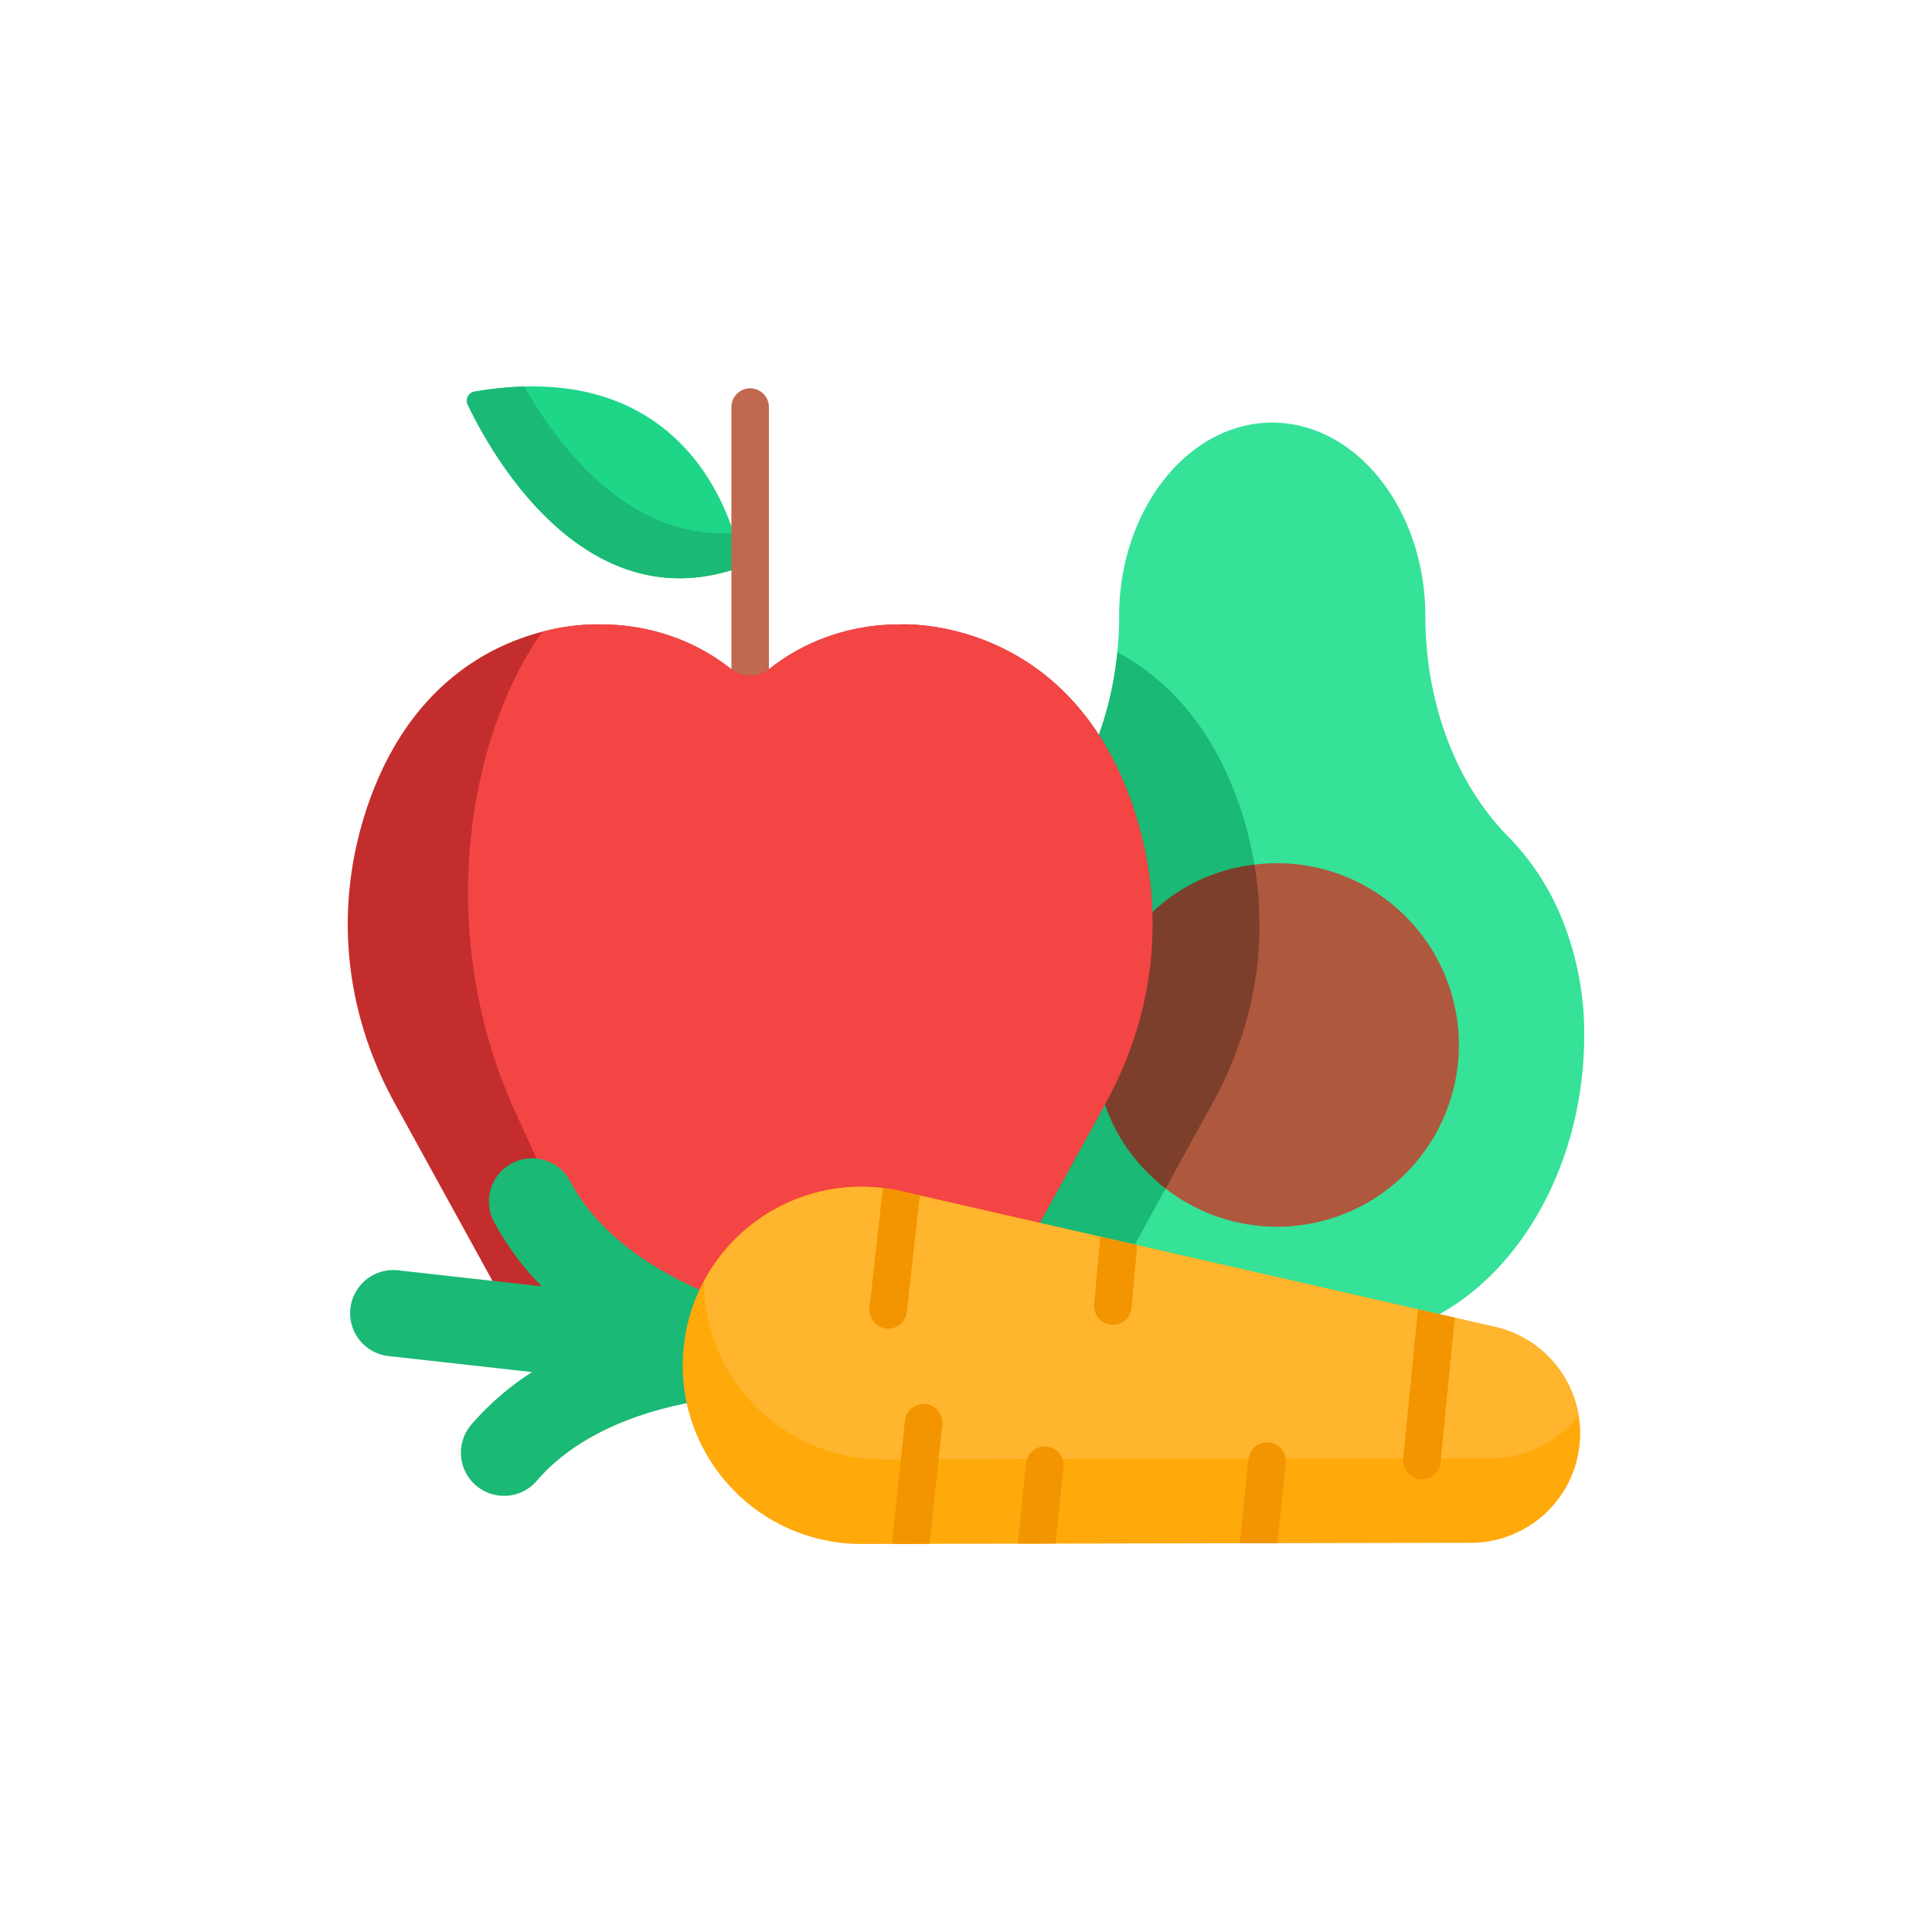 <svg xmlns="http://www.w3.org/2000/svg" viewBox="0 0 800 800">
    <defs>
        <clipPath id="a">
            <path d="M0 0h800v800H0z"/>
        </clipPath>
        <filter id="b" x="-14" y="-10" width="836" height="836" filterUnits="userSpaceOnUse">
            <feOffset dx="4" dy="8"/>
            <feGaussianBlur stdDeviation="6" result="blur"/>
            <feFlood flood-opacity=".161"/>
            <feComposite operator="in" in2="blur"/>
            <feComposite in="SourceGraphic"/>
        </filter>
    </defs>
    <g data-name="food scanner" clip-path="url(#a)">
        <path data-name="Pfad 851" d="M656 428.348c0 69.539-44.949 126.445-99.887 126.445h-58.605a82.1 82.1 0 01-42.629-12.176c-37.367-22.5-57.258-69.176-57.258-114.27 0-33.031 12.269-62.605 31.332-81.773 10.965-11.035 19.586-25 25.449-40.637a142.1 142.1 0 008.27-35.875c.488-4.879.734-9.832.734-14.816 0-44.141 28.539-80.25 63.406-80.25 17.438 0 33.289 9.023 44.781 23.574s18.621 34.605 18.621 56.676c0 35.469 12.527 69.258 34.461 91.328a104.775 104.775 0 0122.809 35.688A126.618 126.618 0 01656 428.347zm0 0" fill="#35e298"/>
        <path data-name="Pfad 852" d="M521.422 388.262c-.777 23.914-7.664 47.34-19.426 68.7l-47.113 85.66c-37.371-22.5-57.262-69.176-57.262-114.27 0-33.031 12.269-62.605 31.336-81.773 10.961-11.035 19.582-25 25.449-40.637a142.1 142.1 0 008.266-35.875c18.672 10.023 38.6 28.672 50.516 63.289a152.944 152.944 0 018.234 54.91zm0 0" fill="#1ab975"/>
        <path data-name="Pfad 853" d="M604.082 432.7a75.264 75.264 0 11-75.262-75.266 75.264 75.264 0 0175.262 75.266zm0 0" fill="#ae583e"/>
        <path data-name="Pfad 854" d="M519.434 358.016C453 366.282 429.9 451.145 482.649 492.137L502 456.957c11.758-21.355 18.648-44.781 19.426-68.7a153.4 153.4 0 00-1.988-30.246zm0 0" fill="#7c3f2c"/>
        <path data-name="Pfad 855" d="M306.41 230.176c-3.934-17.91-24.219-82.766-109.926-68.012a3.831 3.831 0 00-2.8 5.422c8.878 18.644 46.534 87.746 109.216 68.523a5.082 5.082 0 003.508-5.934zm0 0" fill="#1ed688"/>
        <path data-name="Pfad 856" d="M302.9 236.105c-62.681 19.231-100.337-49.871-109.216-68.519a3.829 3.829 0 012.8-5.422 144.073 144.073 0 0120.616-2.113c13.148 23.2 42.586 63.7 86.688 60.574 1.25 3.836 2.09 7.129 2.621 9.555a5.072 5.072 0 01-3.516 5.926zm0 0" fill="#1ab975"/>
        <path data-name="Pfad 857" d="M310.625 287.234a7.767 7.767 0 01-7.77-7.77v-110.98a7.77 7.77 0 0115.539 0v110.98a7.767 7.767 0 01-7.769 7.77zm0 0" fill="#c0694e"/>
        <path data-name="Pfad 858" d="M457.719 456.953l-54.687 99.434c-14.145 23.172-46.324 31.59-71.715 18.348a44.634 44.634 0 00-41.395 0c-24.8 12.938-57.18 5.414-71.7-18.348l-54.7-99.434c-22.4-40.715-24.652-84.4-11.187-123.6 16.8-48.848 49.59-65.891 72.238-71.777a90.945 90.945 0 0122.281-3.055c1.281 0 1.977.039 1.977.039a88.764 88.764 0 0129.1 4.859 84.133 84.133 0 0124.523 13.4 12.554 12.554 0 0016.352 0 84.054 84.054 0 0124.527-13.4 88.689 88.689 0 0129.094-4.859s69.246-4.414 96.488 74.793c13.57 39.457 11.09 83.148-11.191 123.6zm0 0" fill="#c42d2d"/>
        <path data-name="Pfad 859" d="M457.719 456.953l-54.687 99.434c-14.145 23.172-46.324 31.59-71.715 18.348a44.634 44.634 0 00-41.395 0 55.49 55.49 0 01-21.746 6.125c-.418-.832-43.844-96.336-54.918-120.684-33.113-72.8-20.273-153.918 11.313-198.6a90.945 90.945 0 0122.281-3.055c1.281 0 1.977.039 1.977.039a88.764 88.764 0 0129.1 4.859 84.133 84.133 0 0124.523 13.4 12.554 12.554 0 0016.352 0 84.054 84.054 0 0124.527-13.4 88.689 88.689 0 0129.094-4.859s69.246-4.414 96.488 74.793c13.57 39.457 11.09 83.148-11.191 123.6zm0 0" fill="#f44545"/>
        <path data-name="Pfad 860" d="M211.977 481.7a17.859 17.859 0 00-7.461 24.129 114.889 114.889 0 0019.777 26.809L164.719 526a17.86 17.86 0 00-3.953 35.5l59.57 6.637a114.958 114.958 0 00-25.191 21.8 17.859 17.859 0 1027.145 23.215c20.41-23.852 57.401-34.09 88.71-35.113a17.849 17.849 0 003.313-35.258c-.566-.129-57.168-13.762-78.2-53.621a17.856 17.856 0 00-24.136-7.46zm0 0" fill="#1ab975"/>
        <path data-name="Pfad 861" d="M654.023 598.59a45.265 45.265 0 01-44.9 40.246c-132.008.258-39.746.082-252.215.488a73.963 73.963 0 1116.32-146.047c187.2 42.77 201.727 46.086 213.887 48.863l15.273 3.492 16.723 3.824a45.265 45.265 0 0134.91 49.133zm0 0" fill="#ffa90b"/>
        <path data-name="Pfad 862" d="M653.668 586.043a45.182 45.182 0 01-35.871 17.77c-132 .262-39.738.086-252.2.488a73.971 73.971 0 01-74.105-73.734A74.111 74.111 0 01356.66 491.4a71.689 71.689 0 018.922.551 73.069 73.069 0 017.648 1.328l7.637 1.738c197.734 45.188 21.457 4.9 206.25 47.125l15.27 3.492 16.727 3.824a45.238 45.238 0 0134.555 36.586zm0 0" fill="#ffb52d"/>
        <path data-name="Pfad 948" d="M374.721 588.314a7.77 7.77 0 018.578-6.874 7.781 7.781 0 016.873 8.59l-5.224 49.238-15.637.033zm50.173 17.543a7.786 7.786 0 018.59-6.874 7.777 7.777 0 016.858 8.59l-3.264 31.595-15.634.03zm92.05-1.7a7.773 7.773 0 018.59-6.858 7.769 7.769 0 016.861 8.578l-3.451 33.117-15.635.034zm70.97 8.4a7.775 7.775 0 01-6.87-8.578l6.072-61.841 15.27 3.492-5.894 60.066a7.77 7.77 0 01-7.708 6.91 8.336 8.336 0 01-.87-.046zM366.898 550.12a7.77 7.77 0 01-6.858-8.581l5.473-49.125c.019-.152.043-.311.073-.466a73.225 73.225 0 017.644 1.327l7.638 1.738-5.379 48.246a7.781 7.781 0 01-7.72 6.91 8.293 8.293 0 01-.871-.047zm93.058-1.58a7.764 7.764 0 01-6.867-8.578l2.5-27.872 15.281 3.495-2.326 26.1a7.778 7.778 0 01-7.711 6.913 8.551 8.551 0 01-.877-.055z" fill="#f29500"/>
        <g filter="url(#b)">
            <path data-name="Combined-Shape" d="M505.132 734.043c17.142 0 31.038 14.766 31.038 32.979 0 17.346-12.6 31.564-28.613 32.88l-2.425.1H294.868c-17.142 0-31.038-14.764-31.038-32.979 0-17.346 12.6-31.564 28.613-32.88l2.426-.1zM72.032 598.87l.43 2.543a118.039 118.039 0 004.709 18.5 163.637 163.637 0 0022.6 44.822c22.795 31.706 55.191 52.083 98.622 60.443a32.978 32.978 0 11-12.466 64.768C125.943 778.4 78.872 748.657 46.218 703.238a229.24 229.24 0 01-31.753-62.873c-1.765-5.413-3.258-10.606-4.478-15.534l-1.13-4.836-.738-3.617-1.066-6.478a32.98 32.98 0 0164.979-11.03zm685.113-26.191l3.821.274c15.77 2.046 27.649 14.987 28.63 31.355l.061 2.757-.32 3.437-1.11 6.586-.8 3.777c-1.336 5.966-3.151 12.552-5.416 19.495a229.23 229.23 0 01-31.753 62.873c-30.1 41.866-72.471 70.437-126.14 83.728l-6.768 1.581-6.582 1.357-1.724.264-2.865.289-3.035.036-4.286-.4a32.981 32.981 0 01-.776-64.912c43.432-8.359 75.828-28.737 98.621-60.443a163.607 163.607 0 0022.6-44.822l1.748-5.678a110.739 110.739 0 002.725-11.268l.237-1.549a32.982 32.982 0 0133.132-28.737zM32.979 263.83c17.346 0 31.565 12.6 32.88 28.613l.1 2.426v210.263c0 17.142-14.765 31.038-32.979 31.038-17.346 0-31.565-12.6-32.88-28.613l-.1-2.425V294.868c0-17.142 14.765-31.038 32.979-31.038zm734.042 0c17.346 0 31.564 12.6 32.88 28.613l.1 2.426v210.263c0 17.142-14.766 31.038-32.979 31.038-17.346 0-31.564-12.6-32.88-28.613l-.1-2.425V294.868c.001-17.142 14.766-31.038 32.979-31.038zM224.545 32.542a32.98 32.98 0 01-26.152 38.618c-43.431 8.36-75.827 28.737-98.622 60.443a163.631 163.631 0 00-22.6 44.823A131.842 131.842 0 0072.7 193.37l-.237 1.549A32.956 32.956 0 016.9 188.363l.239-2.531 1.064-6.356a203.763 203.763 0 016.259-23.5A229.249 229.249 0 0146.218 93.1c32.654-45.42 79.725-75.163 139.709-86.709a32.98 32.98 0 0138.618 26.151zm378.606-26.7l3.032.035 4.373.51C670.538 17.938 717.609 47.681 750.262 93.1a229.239 229.239 0 0131.753 62.872q2.548 7.812 4.346 15l1.118 4.712.883 4.276 1.066 6.473a32.98 32.98 0 01-64.98 11.03l-.429-2.543a117.958 117.958 0 00-4.71-18.494 163.588 163.588 0 00-22.6-44.823C673.915 99.9 641.518 79.52 598.087 71.16a32.977 32.977 0 01-26.15-38.617c2.449-12.729 12.042-22.632 25.484-25.885l2.938-.594zM505.132 0c17.142 0 31.038 14.765 31.038 32.979 0 17.346-12.6 31.565-28.613 32.88l-2.425.1H294.868c-17.142 0-31.038-14.765-31.038-32.979 0-17.346 12.6-31.565 28.613-32.88l2.426-.1z" fill="#fff" opacity=".33"/>
        </g>
    </g>
</svg>
